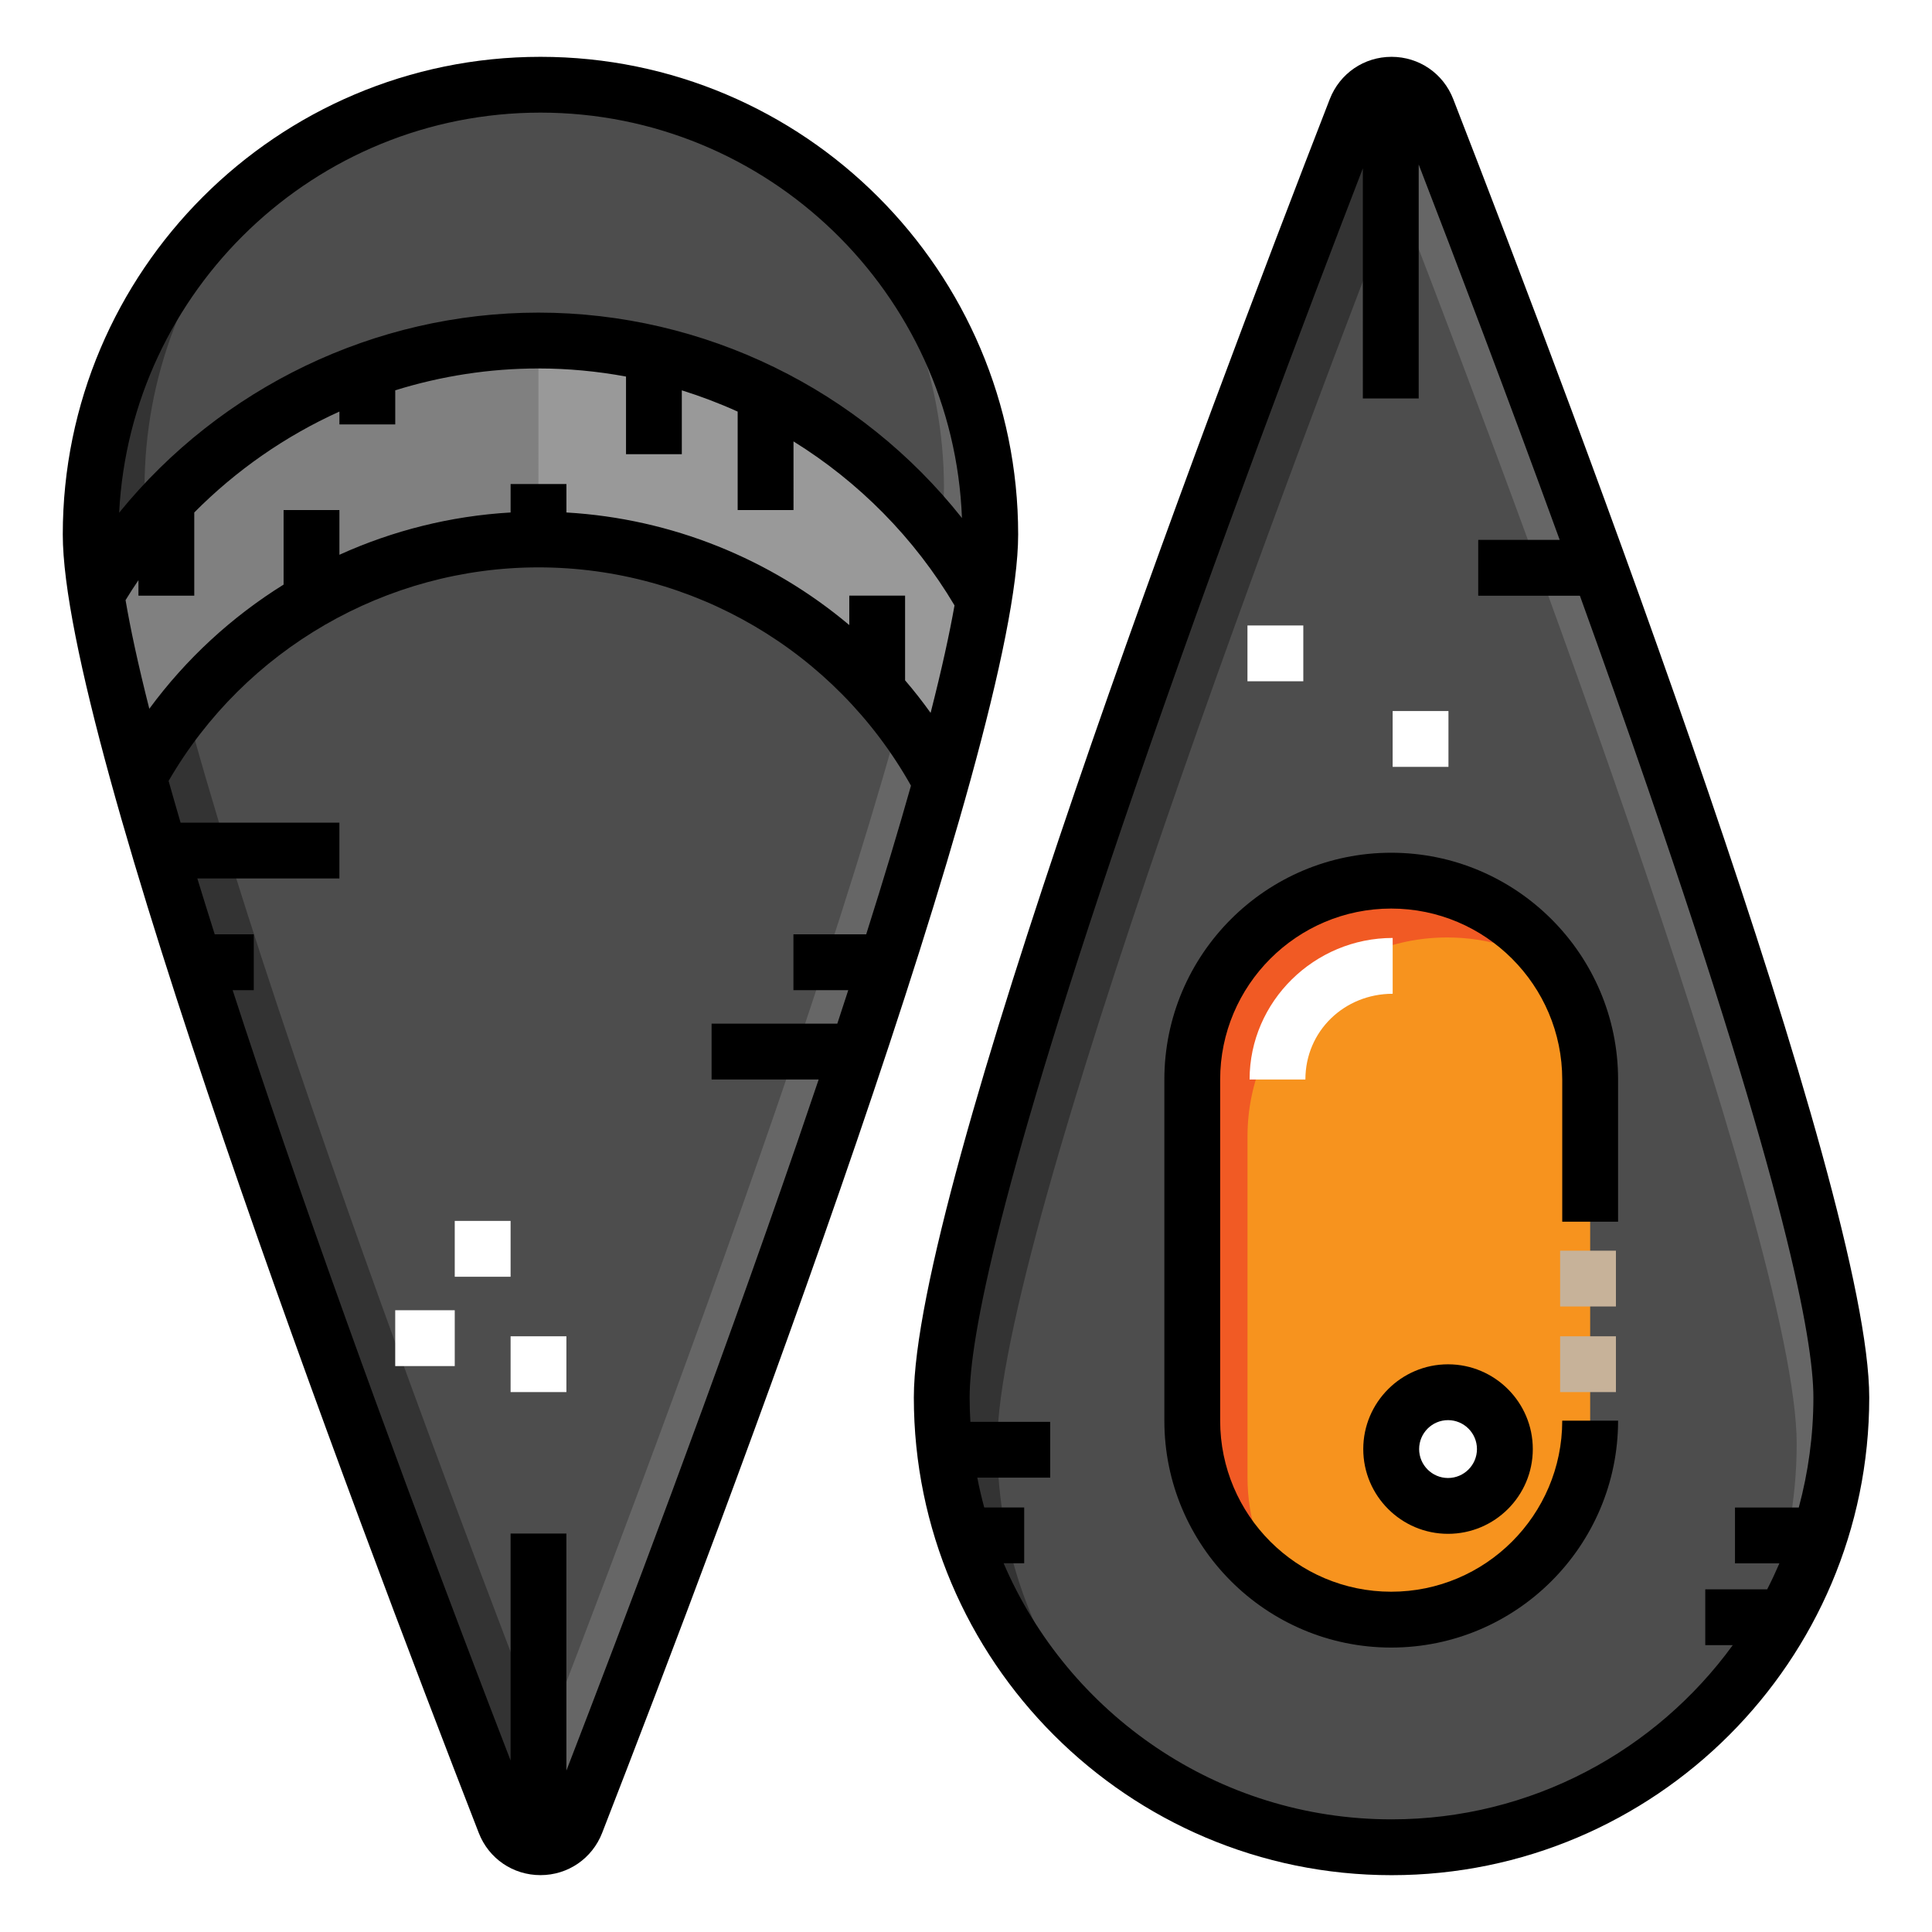 <?xml version="1.0" encoding="utf-8"?>
<!-- Generator: Adobe Illustrator 16.0.0, SVG Export Plug-In . SVG Version: 6.00 Build 0)  -->
<!DOCTYPE svg PUBLIC "-//W3C//DTD SVG 1.1//EN" "http://www.w3.org/Graphics/SVG/1.1/DTD/svg11.dtd">
<svg version="1.1" id="Layer_1" xmlns="http://www.w3.org/2000/svg" xmlns:xlink="http://www.w3.org/1999/xlink" x="0px" y="0px"
	 width="85px" height="85px" viewBox="0 0 85 85" enable-background="new 0 0 85 85" xml:space="preserve">
<g>
	<path fill="#4D4D4D" d="M43.566,23.516c0,9.039-13.538,44.641-18.217,56.68c-0.559,1.434-2.582,1.434-3.141,0
		C17.529,68.156,3.99,32.555,3.99,23.516c0-10.93,8.859-19.788,19.789-19.788C34.707,3.728,43.566,12.588,43.566,23.516z"/>
	<path fill="#666666" d="M36.705,8.555c3,3.47,4.826,7.979,4.826,12.927c0,9.039-13.537,44.642-18.219,56.681
		c-0.266,0.684-0.865,1.031-1.48,1.061c0.129,0.336,0.258,0.668,0.377,0.975c0.557,1.434,2.582,1.434,3.139,0
		c4.682-12.039,18.219-47.643,18.219-56.681C43.566,17.533,40.9,12.184,36.705,8.555z"/>
	<path fill="#333333" d="M11.185,8.555c-3,3.47-4.826,7.979-4.826,12.927c0,9.039,13.539,44.642,18.219,56.681
		c0.266,0.684,0.865,1.031,1.48,1.061c-0.131,0.336-0.258,0.668-0.377,0.975c-0.559,1.434-2.582,1.434-3.139,0
		C17.861,68.158,4.324,32.555,4.324,23.517C4.324,17.533,6.99,12.184,11.185,8.555z"/>
	<path fill="#4D4D4D" d="M81.084,61.482c0-9.037-13.539-44.641-18.219-56.68c-0.559-1.434-2.582-1.434-3.141,0
		c-4.68,12.039-18.219,47.643-18.219,56.68c0,10.93,8.86,19.789,19.79,19.789C72.223,81.271,81.084,72.412,81.084,61.482z"/>
	<path fill="#666666" d="M74.221,76.445c3-3.471,4.826-7.98,4.826-12.926c0-9.041-13.537-44.643-18.219-56.682
		c-0.266-0.684-0.865-1.031-1.48-1.062c0.131-0.335,0.26-0.667,0.379-0.973c0.557-1.434,2.58-1.434,3.139,0
		c4.68,12.039,18.219,47.643,18.219,56.682C81.084,67.465,78.418,72.816,74.221,76.445z"/>
	<path fill="#F7931E" d="M69.961,62.504c0,4.834-3.92,8.754-8.754,8.754l0,0c-4.836,0-8.754-3.92-8.754-8.754V47.496
		c0-4.834,3.918-8.754,8.754-8.754l0,0c4.834,0,8.754,3.92,8.754,8.754v6.254"/>
	<path fill="#F15A24" d="M54.885,65.004V49.998c0-4.834,3.953-8.754,8.787-8.754c1.777,0,3.447,0.533,4.826,1.443
		c-1.562-2.375-4.256-3.944-7.312-3.944c-4.834,0-8.758,3.919-8.758,8.755v15.006c0,3.057,1.549,5.746,3.924,7.311
		C55.441,68.434,54.885,66.783,54.885,65.004z"/>
	<path fill="#333333" d="M48.703,76.445c-3-3.471-4.828-7.98-4.828-12.926c0-9.041,13.539-44.643,18.219-56.682
		c0.268-0.684,0.867-1.031,1.482-1.062c-0.131-0.335-0.26-0.667-0.379-0.973c-0.557-1.434-2.58-1.434-3.139,0
		c-4.682,12.039-18.219,47.643-18.219,56.682C41.839,67.465,44.506,72.816,48.703,76.445z"/>
	<path fill="#999999" d="M43.188,26.236c-3.893-6.729-11.167-11.254-19.499-11.254S8.083,19.51,4.191,26.237l2.166,7.503
		c3.459-5.98,9.926-10.004,17.332-10.004c7.533,0,14.094,4.162,17.506,10.312L43.188,26.236z"/>
	<path fill="#808080" d="M23.689,14.982c-8.332,0-15.605,4.527-19.498,11.255l2.166,7.503c3.459-5.98,9.926-10.004,17.332-10.004"/>
	<path d="M61.207,72.486c-5.504,0-9.98-4.479-9.98-9.982V47.498c0-5.504,4.477-9.981,9.98-9.981c5.502,0,9.982,4.478,9.982,9.981
		v6.252h-2.457v-6.252c0-4.149-3.377-7.525-7.525-7.525s-7.525,3.376-7.525,7.525v15.006c0,4.15,3.377,7.525,7.525,7.525
		s7.525-3.375,7.525-7.525h2.457C71.189,68.008,66.711,72.486,61.207,72.486z"/>
	<path fill="#FFFFFF" d="M57.432,47.493h-2.455c0-3.438,2.855-6.227,6.295-6.227v2.456C59.143,43.723,57.432,45.364,57.432,47.493z"
		/>
	<g>
		<rect x="68.639" y="58.791" fill="#C7B299" width="2.455" height="2.455"/>
		<rect x="68.639" y="55.025" fill="#C7B299" width="2.455" height="2.455"/>
	</g>
	<circle fill="#FFFFFF" cx="63.707" cy="63.753" r="2.501"/>
	<path d="M63.707,67.482c-2.055,0-3.729-1.672-3.729-3.729c0-2.055,1.674-3.729,3.729-3.729c2.059,0,3.73,1.674,3.73,3.729
		C67.438,65.811,65.764,67.482,63.707,67.482z M63.707,62.48c-0.701,0-1.271,0.572-1.271,1.273s0.57,1.273,1.271,1.273
		c0.703,0,1.273-0.572,1.273-1.273S64.41,62.48,63.707,62.48z"/>
	<g>
		<rect x="17.388" y="57.645" fill="#FFFFFF" width="2.619" height="2.457"/>
		<rect x="20.007" y="53.715" fill="#FFFFFF" width="2.457" height="2.457"/>
		<rect x="22.464" y="58.791" fill="#FFFFFF" width="2.455" height="2.455"/>
		<rect x="54.883" y="27.518" fill="#FFFFFF" width="2.457" height="2.455"/>
		<rect x="61.271" y="31.283" fill="#FFFFFF" width="2.455" height="2.456"/>
	</g>
	<path d="M63.936,4.358C63.496,3.229,62.432,2.5,61.223,2.5l0,0c-1.211,0-2.275,0.729-2.717,1.857
		c-5.502,14.154-18.301,48.055-18.301,57.125c0,11.59,9.428,21.018,21.018,21.018c11.588,0,21.016-9.428,21.016-21.018
		C82.238,52.412,69.439,18.512,63.936,4.358z M78.287,68.779c-0.168,0.389-0.346,0.771-0.539,1.146h-2.723v2.455h1.209
		c-3.377,4.641-8.85,7.664-15.014,7.664c-7.646,0-14.225-4.648-17.064-11.266h0.904v-2.455h-1.758
		c-0.117-0.432-0.219-0.869-0.305-1.312h3.208v-2.455h-3.512c-0.021-0.354-0.033-0.713-0.033-1.074c0-2.57,1.264-9.312,7.288-26.814
		c3.529-10.256,7.521-20.807,10.012-27.262V17.53h2.457V7.238c1.605,4.156,3.854,10.062,6.203,16.514h-3.584v2.457h4.473
		c1.004,2.78,2.014,5.631,2.986,8.459c6.021,17.502,7.287,24.244,7.287,26.814c0,1.676-0.227,3.297-0.643,4.842h-2.807v2.455H78.287
		L78.287,68.779z"/>
	<path d="M23.779,2.5c-11.588,0-21.017,9.428-21.017,21.016c0,9.07,12.799,42.971,18.302,57.125
		c0.439,1.129,1.504,1.857,2.715,1.857c1.209,0,2.273-0.729,2.713-1.857c5.504-14.154,18.303-48.055,18.303-57.125
		C44.795,11.928,35.367,2.5,23.779,2.5z M23.779,4.955c9.99,0,18.162,7.937,18.543,17.836c-4.465-5.643-11.336-9.037-18.633-9.037
		c-7.195,0-13.978,3.301-18.447,8.803C5.742,12.768,13.865,4.955,23.779,4.955z M38.109,41.107h-3.201v2.456h2.412
		c-0.156,0.479-0.318,0.973-0.482,1.474h-5.531v2.456h4.711c-0.309,0.914-0.629,1.856-0.967,2.839
		C31.464,60.75,27.402,71.477,24.919,77.9V67.469h-2.455v9.988c-2.496-6.469-6.455-16.943-9.959-27.125
		c-0.848-2.465-1.602-4.714-2.27-6.77h0.93v-2.456H9.447c-0.271-0.856-0.525-1.675-0.765-2.456h6.25v-2.456H7.945
		c-0.188-0.642-0.363-1.256-0.529-1.842l0.004,0.002c3.352-5.793,9.584-9.392,16.27-9.392c6.793,0,13.062,3.678,16.389,9.604
		C39.546,36.453,38.896,38.621,38.109,41.107z M40.943,31.364c-0.355-0.495-0.729-0.974-1.123-1.433v-3.725h-2.455V27.5
		c-3.465-2.914-7.818-4.685-12.445-4.953v-1.252h-2.455v1.252c-2.631,0.152-5.182,0.795-7.532,1.861V22.44h-2.456v3.28
		c-2.277,1.416-4.291,3.265-5.908,5.463c-0.504-1.989-0.836-3.551-1.045-4.779c0.182-0.298,0.371-0.592,0.567-0.879v0.682h2.456
		v-3.66c1.844-1.861,4.013-3.367,6.386-4.44v0.567h2.456v-1.502c2.016-0.627,4.137-0.961,6.301-0.961
		c1.305,0,2.592,0.123,3.852,0.356v3.417h2.455v-2.811c0.838,0.263,1.66,0.574,2.457,0.936v4.332h2.457V19.42
		c2.865,1.777,5.312,4.234,7.084,7.215C41.777,27.863,41.441,29.412,40.943,31.364z"/>
</g>
</svg>
